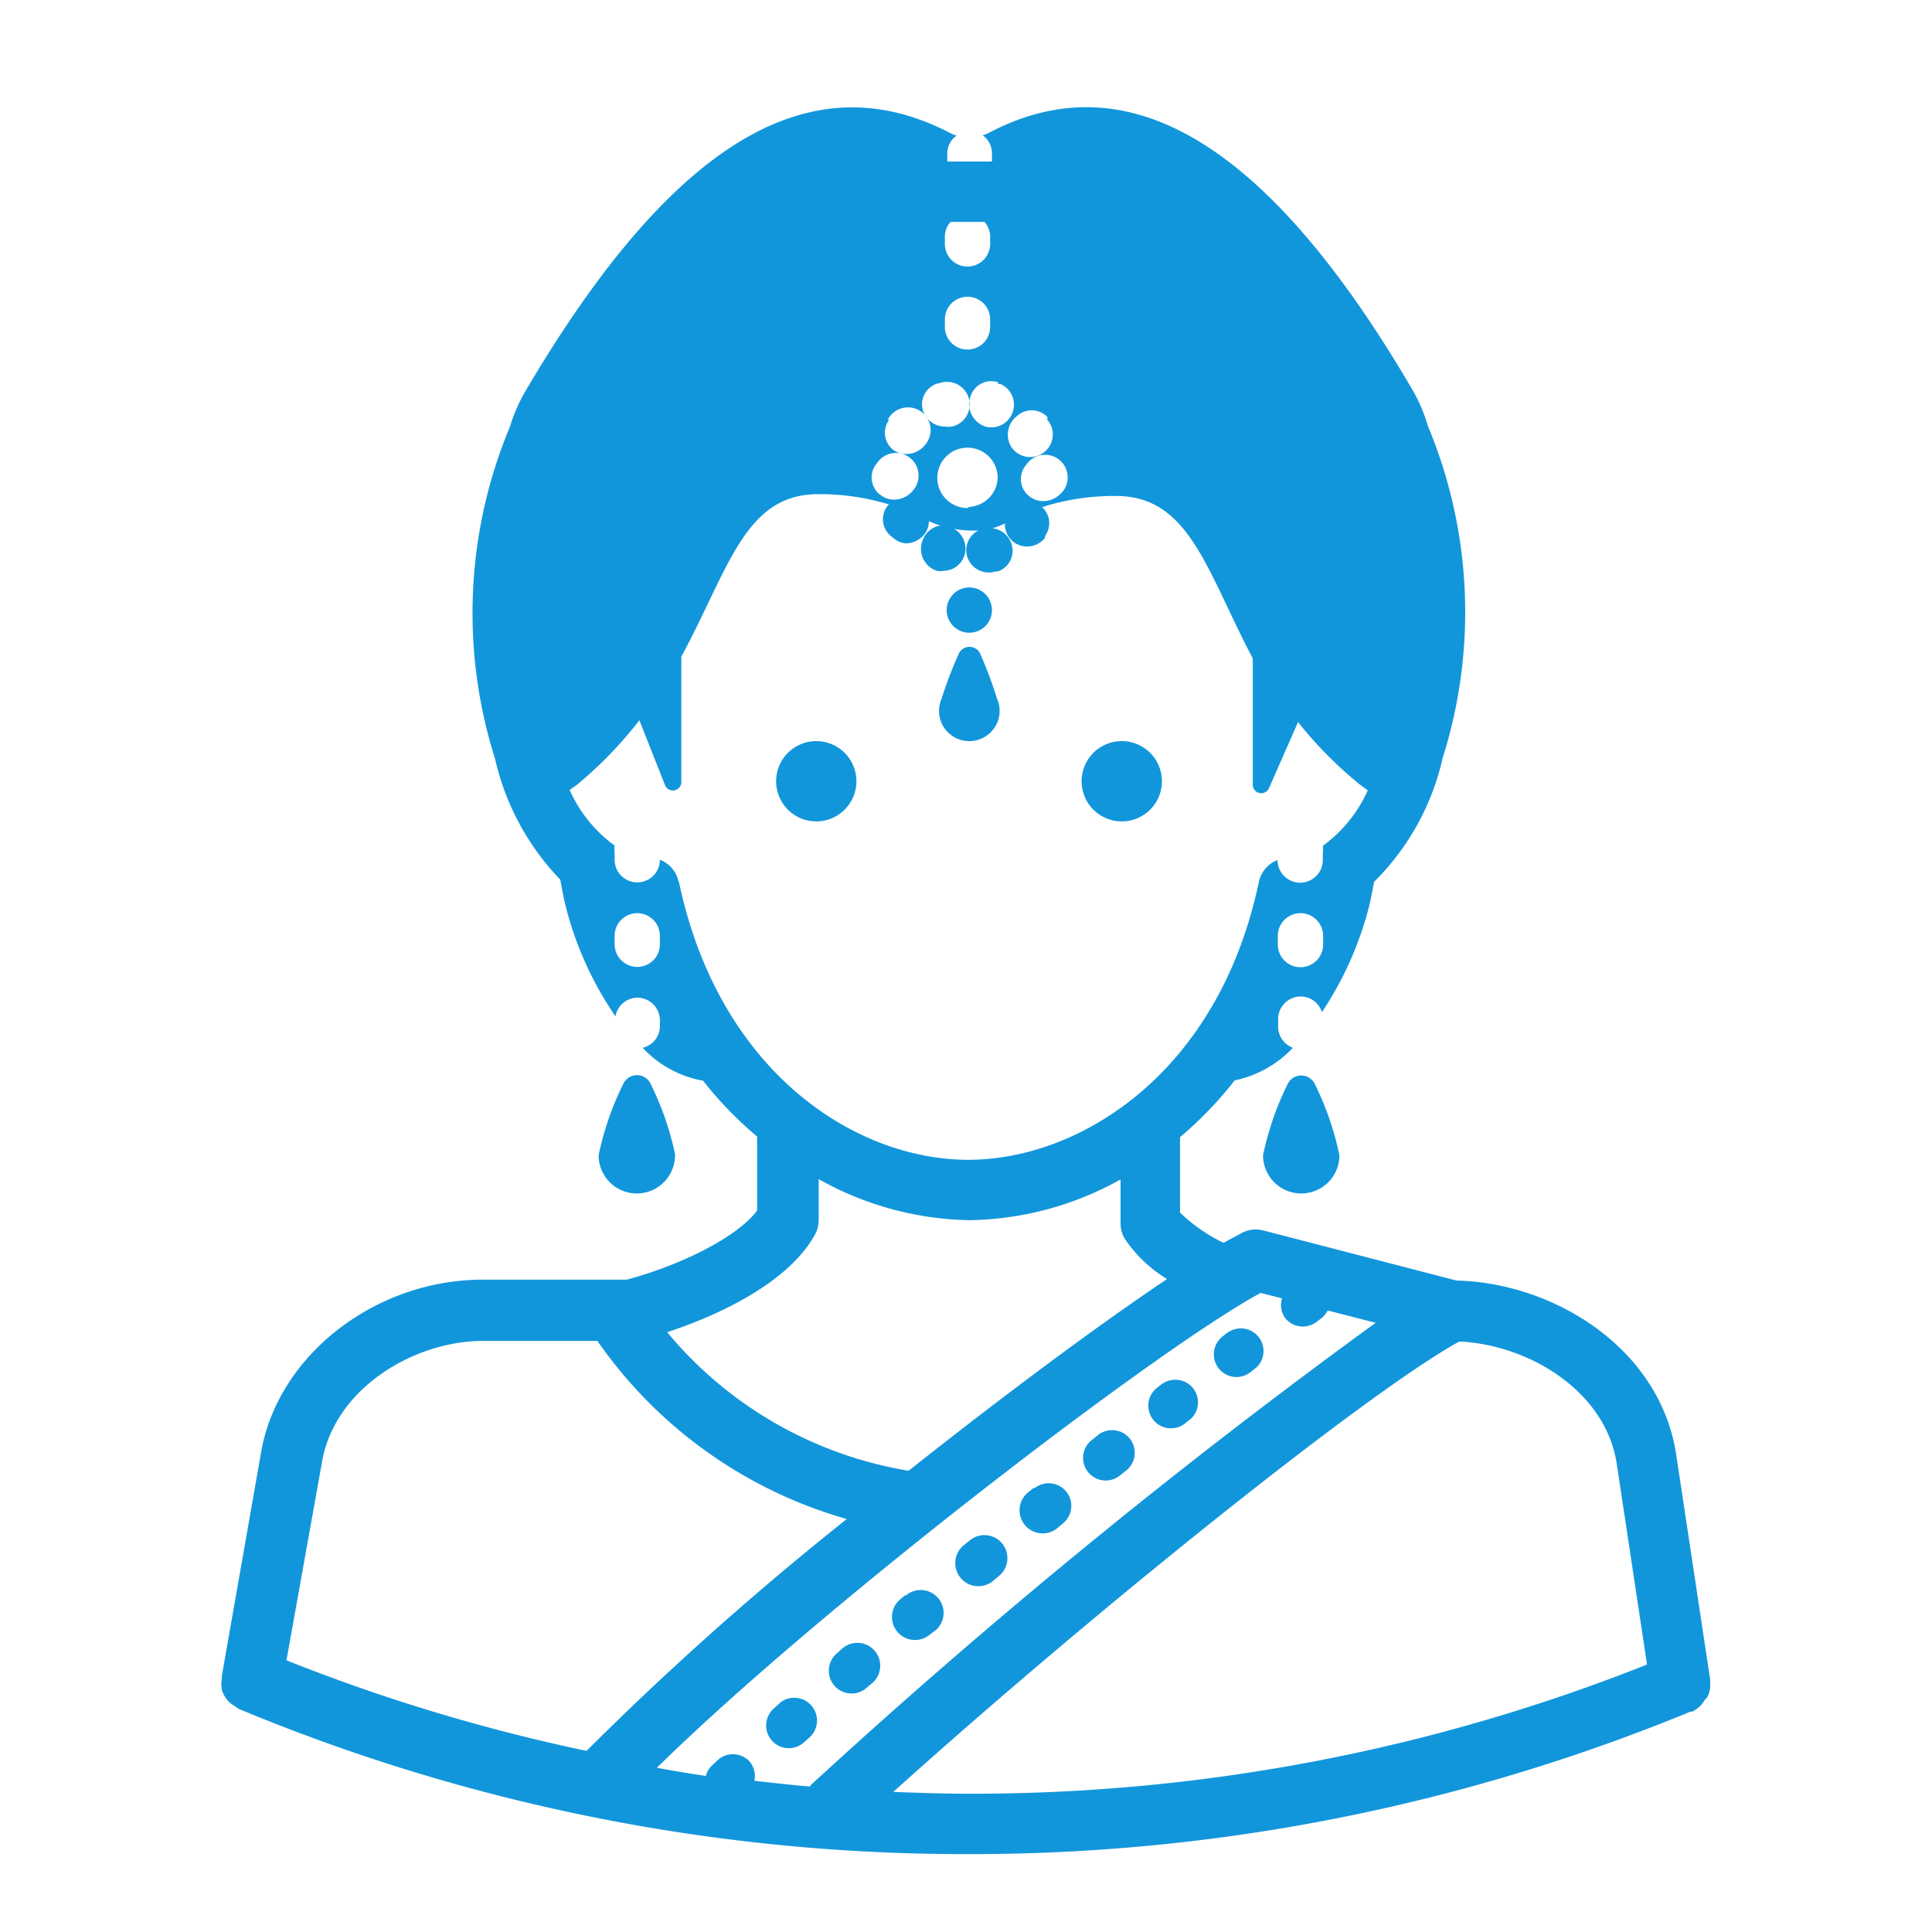 <?xml version="1.0" standalone="no"?><!DOCTYPE svg PUBLIC "-//W3C//DTD SVG 1.1//EN" "http://www.w3.org/Graphics/SVG/1.1/DTD/svg11.dtd"><svg t="1495203731054" class="icon" style="" viewBox="0 0 1024 1024" version="1.1" xmlns="http://www.w3.org/2000/svg" p-id="5844" xmlns:xlink="http://www.w3.org/1999/xlink" width="64" height="64"><defs><style type="text/css"></style></defs><path d="M904.48 900.16a12.48 12.48 0 0 0 1.92-5.6 16 16 0 0 0 0-3.2v-1.28l-17.92-118.72c-8.48-57.12-65.44-91.52-116.48-92.64l-102.4-26.56a16 16 0 0 0-11.04 1.12l-10.08 5.44a89.6 89.6 0 0 1-23.04-16v-40a201.76 201.76 0 0 0 28.96-30.08 59.36 59.36 0 0 0 30.88-17.28 12 12 0 0 1-7.84-11.2v-4a12 12 0 0 1 12-12 11.84 11.84 0 0 1 11.2 8.32 182.24 182.24 0 0 0 24.64-54.72c1.28-4.8 2.08-9.6 3.04-14.4a133.6 133.6 0 0 0 36.32-65.6 256 256 0 0 0-7.84-176 89.12 89.12 0 0 0-7.36-17.76c-80-137.44-154.56-175.04-225.6-137.44a17.28 17.28 0 0 1-3.04 1.12 11.84 11.84 0 0 1 4.96 9.44v4.48h-23.68v-4.32a11.84 11.84 0 0 1 4.96-9.44 17.28 17.28 0 0 1-3.04-1.12c-72-37.76-145.28 0-225.92 137.28a89.12 89.12 0 0 0-7.84 18.24 256 256 0 0 0-7.84 176 135.52 135.52 0 0 0 34.56 64c0.96 5.28 1.92 10.56 3.36 16a181.28 181.28 0 0 0 25.92 56.48 11.84 11.84 0 0 1 11.52-9.92 12 12 0 0 1 12 12v3.2a11.84 11.84 0 0 1-9.12 11.36 57.44 57.44 0 0 0 32 17.44 201.6 201.6 0 0 0 28.64 29.6v39.2c-10.72 14.56-41.92 29.44-69.12 36.64H256c-57.6 0-109.28 40.64-117.76 92.32l-20.64 117.6v1.28a17.6 17.6 0 0 0 0 6.24 15.04 15.04 0 0 0 5.12 7.52l2.72 1.76 1.12 0.8a1001.12 1001.12 0 0 0 386.56 76.96A1001.28 1001.28 0 0 0 896 907.2h0.96a16 16 0 0 0 2.72-1.76 12.48 12.48 0 0 0 3.84-4.48z m-475.2 46.72c-9.76-0.8-19.68-1.92-29.44-3.04a11.84 11.84 0 0 0-2.88-10.56 12 12 0 0 0-16.96 0l-2.88 2.72a11.68 11.68 0 0 0-3.04 5.28c-8.64-1.28-17.28-2.72-25.92-4.32 86.56-85.12 265.76-222.4 320-251.68l11.36 2.88a11.84 11.84 0 0 0 1.6 10.4 12 12 0 0 0 16 2.56l3.2-2.4a11.68 11.68 0 0 0 3.36-4.16l25.44 6.56a3374.4 3374.4 0 0 0-299.52 245.12z m272-446.24a12 12 0 0 1-24 0V496a12 12 0 1 1 24 0z m-138.24-240a12.8 12.8 0 0 1-10.08 4.96 11.52 11.52 0 0 1-6.72-2.08 11.52 11.52 0 0 1-3.2-16l0.96-1.28a12 12 0 1 1 19.04 14.56z m-8.16-38.56l1.28 1.76a12 12 0 1 1-20.32 12.8 12.48 12.48 0 0 1 3.04-16 11.52 11.52 0 0 1 16.48 0.64z m-26.08-18.56h1.44a12 12 0 0 1-8 22.56 12.48 12.48 0 0 1-7.84-16 11.52 11.52 0 0 1 14.88-7.36z m-16 65.76a16 16 0 1 1 16-16 16 16 0 0 1-15.04 15.36z m-12-144a11.84 11.84 0 0 1 3.04-7.68h17.92a11.84 11.84 0 0 1 3.04 7.68v4a12 12 0 0 1-24 0z m0 44a12 12 0 0 1 24 0v4a12 12 0 0 1-24 0z m-4.64 33.92h1.44a12 12 0 1 1 7.04 22.88 12.48 12.48 0 0 1-3.68 0 12.32 12.32 0 0 1-11.68-8.16 11.52 11.52 0 0 1 7.84-14.72z m-25.76 19.2l0.96-1.28a12 12 0 1 1 19.04 14.56 12.8 12.8 0 0 1-10.08 4.96 11.52 11.52 0 0 1-6.72-2.08 11.52 11.52 0 0 1-2.24-16.16z m-6.4 24.16l0.96-1.28a12 12 0 1 1 19.04 14.56 12.8 12.8 0 0 1-10.08 4.96 11.52 11.52 0 0 1-6.72-2.08 11.52 11.52 0 0 1-3.2-16.16z m-114.24 253.92a12 12 0 1 1-24 0V496a12 12 0 0 1 24 0z m9.92-33.12a16 16 0 0 0-9.92-11.68 12 12 0 0 1-24 0v-4a11.68 11.68 0 0 1 0-3.52 73.44 73.44 0 0 1-23.84-29.44l4-2.88a214.24 214.24 0 0 0 32.96-34.08l13.6 34.4a4.48 4.48 0 0 0 8.64-1.6v-66.56c25.12-46.24 33.44-86.08 72.48-86.08a125.44 125.44 0 0 1 38.08 5.6h-0.8l-0.96 1.28a11.52 11.52 0 0 0 3.2 16 11.52 11.52 0 0 0 6.88 3.2 12.8 12.8 0 0 0 10.08-4.96 11.68 11.68 0 0 0 2.24-6.88 44.8 44.8 0 0 0 6.08 2.4 11.84 11.84 0 0 0-9.44 8 12.16 12.16 0 0 0 7.68 16 11.36 11.36 0 0 0 3.52 0 11.84 11.84 0 0 0 11.04-8.32 12.16 12.16 0 0 0-5.44-13.92 48 48 0 0 0 6.88 0.8 48 48 0 0 0 5.92 0 11.84 11.84 0 0 0-5.92 13.92 12 12 0 0 0 15.04 7.84h1.12a11.52 11.52 0 0 0 7.2-14.88 12 12 0 0 0-9.92-8 44.64 44.64 0 0 0 6.56-2.56 11.84 11.84 0 0 0 4.48 9.76 12 12 0 0 0 16.8-2.24v-0.96a11.36 11.36 0 0 0-1.6-15.2 124.64 124.64 0 0 1 39.2-5.92c39.04 0 48 39.84 72.48 86.08V416a4.48 4.48 0 0 0 8.64 1.6l15.36-34.88A214.24 214.24 0 0 0 720.96 416l4 2.88a73.44 73.44 0 0 1-23.84 29.44 11.68 11.68 0 0 1 0 3.52v4a12 12 0 0 1-24 0 16 16 0 0 0-9.92 11.68c-21.28 101.12-94.72 147.2-154.08 147.2s-132-46.08-153.28-147.36zM432 654.24a16 16 0 0 0 1.92-7.52v-21.76a168.48 168.48 0 0 0 80 21.76 168.64 168.64 0 0 0 80-21.6v23.2a16 16 0 0 0 2.08 8 71.52 71.52 0 0 0 22.56 21.6c-35.84 24-85.92 61.12-136.96 101.6a210.88 210.88 0 0 1-128-73.44c30.4-9.92 65.28-27.68 78.4-51.84z m-176 56.48h60.64a241.28 241.28 0 0 0 132.16 94.4A1647.04 1647.04 0 0 0 310.88 928a965.92 965.92 0 0 1-159.04-48l18.72-104.48c6.4-39.52 48.8-64.8 85.44-64.8z m217.44 239.04c110.24-99.2 252.8-212.8 300-238.72 36.48 1.6 77.76 26.08 83.52 65.12l16 106.08a969.44 969.44 0 0 1-359.2 68.48c-13.44 0-26.88-0.48-40.32-0.96z" fill="#1296db" p-id="5845"></path><path d="M413.12 902.88l-3.04 2.72a12 12 0 1 0 16 17.92l2.88-2.56a12 12 0 0 0-16-18.08zM480 845.28l-3.04 2.56a12 12 0 0 0 16 18.4L496 864a12 12 0 1 0-16-18.24zM513.6 816.8l-3.04 2.4a12 12 0 1 0 16 18.56l3.2-2.72a12 12 0 0 0-16-18.4zM581.92 760.64l-3.2 2.56a12 12 0 1 0 15.2 18.56l3.04-2.4a12 12 0 1 0-15.04-18.72zM616.32 733.12l-3.2 2.56a12 12 0 1 0 15.04 18.72l3.04-2.4a12 12 0 0 0-14.88-18.72zM547.84 788.64l-3.2 2.56a12 12 0 1 0 16 18.56l3.04-2.56a12 12 0 0 0-15.2-18.56zM446.4 873.76l-3.04 2.72a12 12 0 1 0 16 18.08l3.04-2.56a12 12 0 0 0-16-18.24z" fill="#1296db" p-id="5846"></path><path d="M432.64 414.08m-21.28 0a21.28 21.28 0 1 0 42.56 0 21.28 21.28 0 1 0-42.56 0Z" fill="#1296db" p-id="5847"></path><path d="M594.56 414.08m-21.28 0a21.28 21.28 0 1 0 42.56 0 21.28 21.28 0 1 0-42.56 0Z" fill="#1296db" p-id="5848"></path><path d="M357.92 612.32a156.8 156.8 0 0 0-12.96-37.6 8 8 0 0 0-14.72 0 156.8 156.8 0 0 0-12.96 37.6 20.16 20.16 0 1 0 40.48 0zM682.4 574.72a156.8 156.8 0 0 0-12.96 37.6 20.16 20.16 0 1 0 40.48 0 156.8 156.8 0 0 0-12.96-37.6 8 8 0 0 0-14.56 0zM513.76 392.8a16 16 0 0 0 14.72-22.4 217.76 217.76 0 0 0-8.8-23.52 6.24 6.24 0 0 0-11.68 0 218.24 218.24 0 0 0-8.96 23.52 16 16 0 0 0 14.72 22.4z" fill="#1296db" p-id="5849"></path><path d="M513.76 323.36m-12 0a12 12 0 1 0 24 0 12 12 0 1 0-24 0Z" fill="#1296db" p-id="5850"></path><path d="M651.04 705.92l-3.2 2.56a12 12 0 1 0 15.04 18.72l3.04-2.4a12 12 0 0 0-14.88-18.72z" fill="#1296db" p-id="5851"></path></svg>